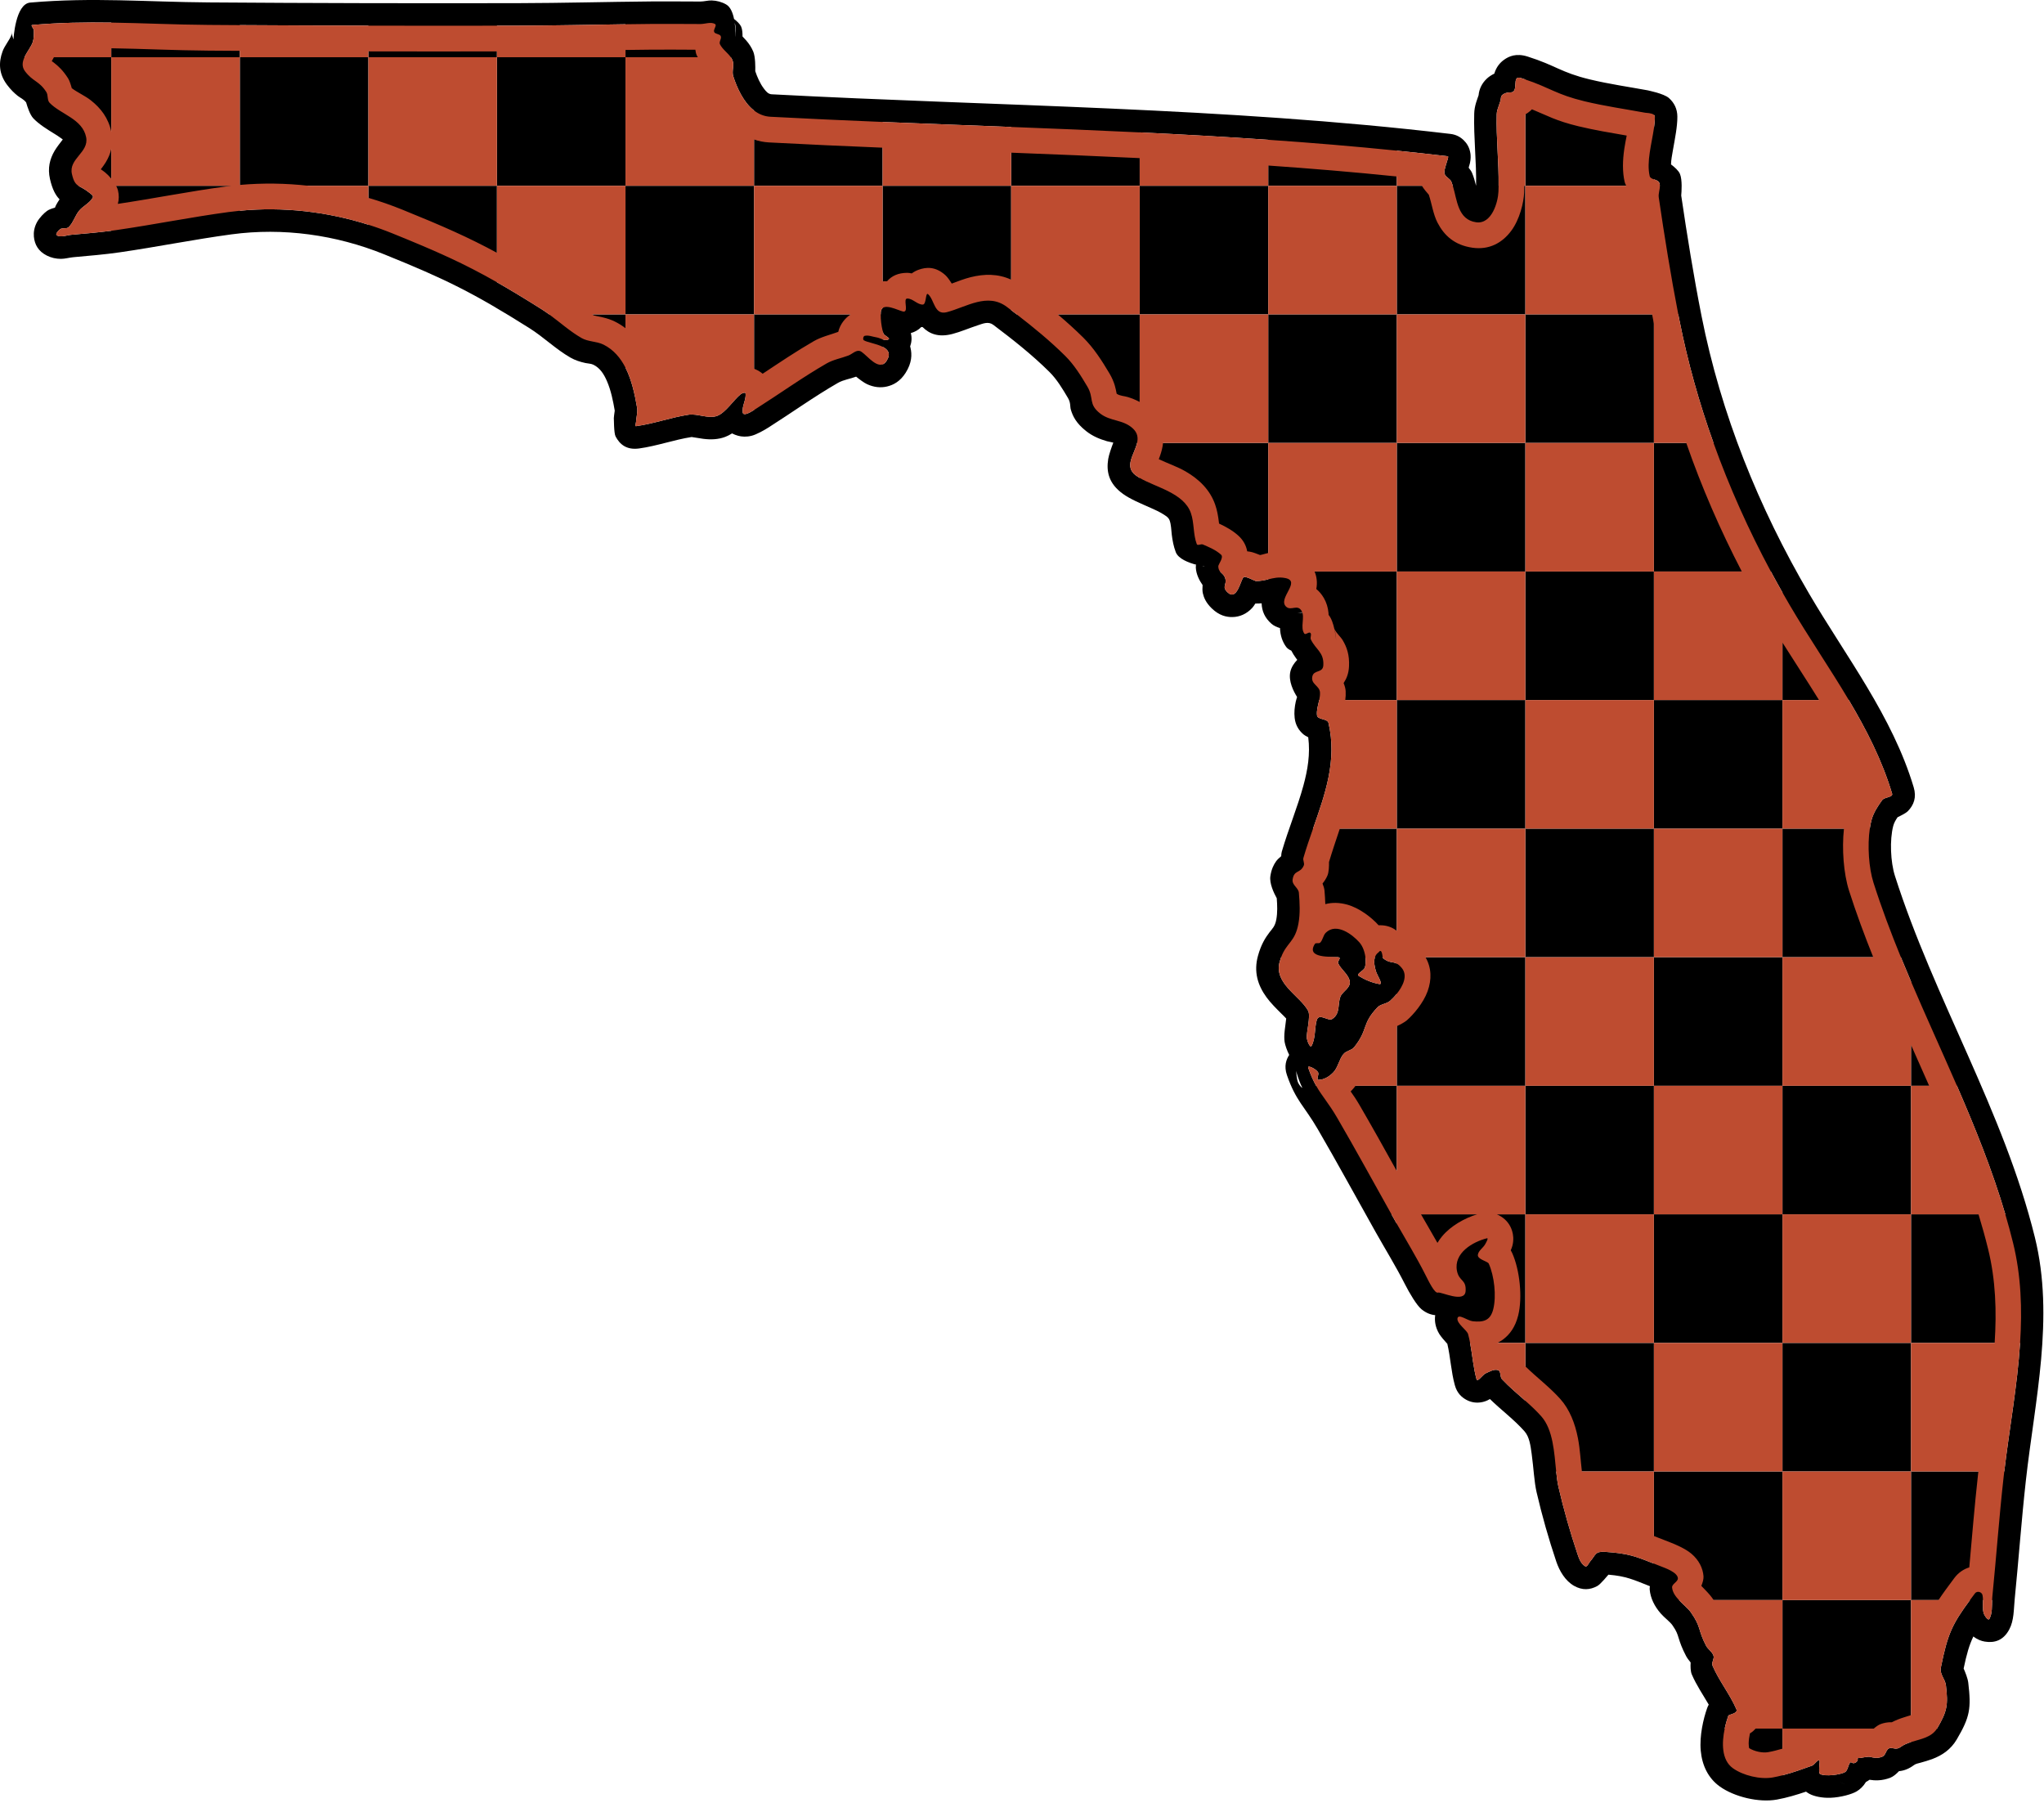 <?xml version="1.0" encoding="UTF-8" standalone="no"?>
<!DOCTYPE svg PUBLIC "-//W3C//DTD SVG 1.1//EN" "http://www.w3.org/Graphics/SVG/1.1/DTD/svg11.dtd">
<svg width="100%" height="100%" viewBox="0 0 636 561" version="1.1" xmlns="http://www.w3.org/2000/svg" xmlns:xlink="http://www.w3.org/1999/xlink" xml:space="preserve" xmlns:serif="http://www.serif.com/" style="fill-rule:evenodd;clip-rule:evenodd;stroke-linejoin:round;stroke-miterlimit:2;">
    <g transform="matrix(1,0,0,1,-85.377,-22.195)">
        <path d="M313.778,28.092C314.714,28.813 315.593,29.644 315.965,30.433C316.33,31.204 316.429,32.386 316.414,33.54C316.814,33.957 317.265,34.436 317.557,34.773C318.47,35.826 319.227,36.973 319.758,38.252C320.438,39.889 320.412,43.186 320.38,44.337C320.986,46.12 321.833,48.143 323.083,49.783C323.714,50.61 324.39,51.472 325.478,51.53C395.87,55.261 466.596,55.549 536.698,63.86C538.364,64.057 539.708,64.751 540.8,65.807C541.743,66.719 542.632,68.027 542.908,69.954C543.004,70.623 543.047,71.655 542.76,72.933C542.694,73.228 542.534,73.788 542.362,74.366C542.811,74.933 543.212,75.518 543.422,76.014C543.926,77.208 544.314,78.578 544.673,80.005C544.806,72.522 543.883,65.032 544.085,57.547C544.116,56.381 544.33,55.241 544.669,54.12C544.882,53.415 545.357,52.085 545.444,51.843C545.608,49.982 546.428,48.117 548.077,46.598C548.682,46.042 549.462,45.53 550.341,45.107C550.355,45.056 550.368,45.008 550.382,44.963C550.952,43.147 551.989,41.798 553.29,40.847C554.857,39.703 557.133,38.66 560.694,39.786C569.52,42.576 571.011,44.724 580.061,46.903C586.151,48.37 592.367,49.25 598.528,50.38C598.421,50.361 598.098,50.318 598.098,50.318C598.098,50.318 603.086,51.293 604.668,52.696C606.351,54.191 607.279,56.11 607.295,58.456C607.317,61.561 606.56,65.233 605.913,68.911C605.648,70.422 605.353,71.932 605.321,73.349C606.504,74.238 607.678,75.308 608.097,76.295C608.878,78.133 608.598,81.924 608.496,83.028C610.343,95.567 612.359,108.088 614.819,120.521C620.845,150.983 632.61,180.163 648.292,206.907C659.758,226.461 674.207,245.023 680.824,267.108C681.77,270.265 680.894,272.65 678.985,274.601C678.462,275.135 676.958,275.908 675.825,276.446C675.242,277.291 674.723,278.179 674.466,279.157C673.32,283.531 673.626,290.414 674.996,294.705C687.25,333.095 708.841,367.875 718.541,407.176C724.699,432.123 718.506,457.989 715.742,482.756C714.37,495.049 713.493,507.393 712.262,519.702C711.944,522.879 712.079,526.313 710.579,529.132C708.72,532.626 705.931,533.421 702.947,532.93C701.887,532.755 700.621,532.303 699.403,531.333C698.117,533.991 697.303,536.828 696.372,541.307C696.831,542.346 697.651,544.347 697.814,545.732C698.755,553.732 698.344,556.376 694.233,563.362C692.388,566.498 689.691,568.326 686.544,569.499C685.39,569.929 684.169,570.262 682.963,570.609C682.245,570.816 681.493,570.919 680.925,571.344C679.508,572.405 677.991,573.086 676.252,573.246C675.448,574.097 674.519,574.897 673.61,575.259C670.98,576.308 668.627,576.179 667.091,575.916C666.738,576.17 666.362,576.404 665.968,576.613C665.175,577.938 664.147,578.906 663.064,579.546C661.587,580.418 658.136,581.396 654.983,581.519C652.262,581.625 649.8,581.05 648.409,580.309C648.043,580.115 647.681,579.884 647.332,579.612C644.357,580.619 641.347,581.522 638.265,582.081C632.703,583.09 625.003,581.262 620.457,577.983C616.855,575.385 614.987,571.406 614.572,566.891C614.14,562.194 615.417,556.883 616.544,553.678C616.676,553.303 616.844,552.921 617.059,552.539C615.252,549.438 613.204,546.455 611.795,543.16C611.395,542.226 611.354,540.748 611.426,539.426C610.905,538.786 610.326,538.024 610.029,537.458C608.693,534.915 608.143,533.265 607.694,531.818C607.339,530.671 607.112,529.762 605.783,527.868C604.953,526.686 603.306,525.543 602.109,524.166C600.193,521.962 598.934,519.452 598.687,516.743C598.658,516.422 598.684,516.07 598.752,515.699C593.486,513.615 591.399,512.587 585.848,512.109C585.711,512.28 585.571,512.449 585.433,512.606C585.548,512.475 585.795,512.139 585.795,512.139C585.795,512.139 583.477,515.043 582.379,515.642C580.111,516.878 577.721,517.033 575.166,515.592C572.443,514.057 570.618,510.992 569.62,508.029C567.235,500.944 565.187,493.736 563.493,486.454C562.74,483.216 562.558,478.835 561.966,474.544C561.604,471.916 561.273,469.24 559.718,467.488C556.469,463.825 552.476,460.891 548.977,457.467C547.959,458.082 546.98,458.372 546.156,458.495C544.441,458.751 542.913,458.418 541.558,457.662C540.235,456.925 538.76,455.693 538.06,453.167C536.895,448.965 536.715,444.535 535.722,440.293C534.986,439.488 533.708,438.044 533.19,437.175C532.017,435.205 531.681,433.193 531.949,431.368C530.57,431.247 529.1,430.706 527.645,429.498C526.188,428.29 523.965,424.566 522.521,421.719C519.704,416.162 516.414,410.857 513.36,405.426C507.373,394.776 501.541,384.036 495.393,373.478C491.203,366.282 488.603,364.728 485.825,356.715C484.829,353.843 485.615,351.804 486.519,350.403C485.841,349.067 485.247,347.363 485.089,346.338C484.96,345.505 484.942,344.215 485.132,342.692C485.244,341.788 485.459,340.089 485.587,339.078C485.136,338.561 484.592,338.06 484.057,337.528C482.443,335.92 480.761,334.258 479.457,332.469C476.75,328.754 475.416,324.562 476.808,319.541C477.799,315.969 479.105,313.948 480.42,312.212C481.194,311.188 482.103,310.48 482.505,308.285C482.903,306.11 482.814,303.867 482.644,301.653C481.749,300.042 480.322,297.041 480.659,294.781C480.984,292.605 481.693,291.223 482.416,290.198C482.807,289.645 483.421,289.071 484.031,288.572C484.05,288.041 484.104,287.541 484.216,287.156C486.25,280.173 489.067,273.453 490.935,266.616C492.269,261.733 493.108,256.783 492.441,251.569C491.856,251.284 491.323,250.986 491.006,250.72C489.437,249.402 488.463,247.714 488.215,245.555C488.017,243.838 488.201,242.122 488.575,240.412C488.676,239.949 488.849,239.494 488.971,239.037C487.832,237.244 486.261,234.126 486.852,231.272C487.156,229.8 488.026,228.522 489.026,227.483C488.893,227.312 488.76,227.137 488.628,226.957C488.118,226.26 487.624,225.496 487.169,224.62C486.488,224.324 485.922,223.939 485.56,223.439C484.386,221.819 483.78,219.936 483.667,217.861C483.662,217.781 483.659,217.696 483.657,217.605C482.664,217.312 481.719,216.885 481.009,216.266C478.903,214.429 478.01,212.268 477.938,209.901C477.313,209.957 476.663,209.984 475.98,209.972C475.653,210.509 475.325,210.984 475.02,211.316C473.256,213.231 471.115,214.133 468.857,214.173C467.012,214.205 464.733,213.729 462.395,211.446C460.556,209.652 459.945,208.066 459.645,206.763C459.483,206.063 459.501,205.08 459.57,204.205C458.651,202.917 457.551,200.933 457.457,198.716C457.453,198.613 457.469,198.463 457.502,198.279C457.288,198.192 457.074,198.104 456.864,198.013C457.037,198.088 457.263,198.151 457.517,198.203C457.535,198.107 457.558,198.003 457.583,197.893C455.209,197.267 452.016,196.06 451.223,193.979C450.55,192.216 450.199,190.361 449.972,188.473C449.796,187.005 449.802,185.497 449.315,184.113C448.991,183.196 448.135,182.693 447.296,182.164C446.105,181.414 444.768,180.803 443.442,180.219C440.218,178.8 437.047,177.475 434.802,175.859C430.331,172.642 429.574,168.902 430.205,164.98C430.418,163.654 431.227,161.385 431.788,159.904C431.139,159.711 430.452,159.652 429.81,159.465C427.546,158.805 425.349,157.919 423.296,156.289C420.233,153.855 419.197,151.714 418.581,149.674C418.269,148.644 418.589,147.55 417.681,146.018C415.981,143.151 414.245,140.22 411.875,137.876C406.492,132.548 400.515,127.833 394.466,123.276C392.896,122.093 391.231,122.873 389.597,123.407C386.934,124.276 384.282,125.437 381.725,126.099C377.381,127.225 374.567,126.078 372.456,123.959C372.325,123.957 372.188,123.948 372.046,123.932C371.189,124.818 370.104,125.453 368.783,125.827C369.157,127.253 369.047,128.639 368.579,129.966L368.574,129.98C368.616,130.125 368.654,130.27 368.689,130.417C369.179,132.49 369.124,135.096 367.18,138.168C365.486,140.845 363.385,141.973 361.373,142.444C359.395,142.906 357.273,142.698 355.159,141.715C354.197,141.267 352.882,140.286 351.766,139.381C349.884,140.079 347.813,140.338 346.074,141.339C338.679,145.597 331.737,150.597 324.533,155.172C323.23,156 320.797,157.394 319.189,157.787C317.578,158.181 316.148,158.076 315.018,157.764C314.36,157.582 313.736,157.344 313.159,157.036C312.462,157.478 311.763,157.839 311.074,158.104C308.955,158.919 306.563,159.044 304.101,158.708C302.973,158.554 300.858,158.205 300.58,158.159C295.069,159.017 289.756,160.965 284.23,161.722C280.346,162.254 278.221,160.463 276.911,157.966C276.37,156.934 276.393,152.26 276.393,152.26C276.393,152.26 276.3,152.857 276.288,153.082C276.34,152.126 276.604,150.311 276.657,149.951C276.151,147.007 275.504,143.676 274.207,140.709C273.306,138.648 272.119,136.713 270.046,135.683C269.292,135.309 268.399,135.322 267.566,135.144C265.916,134.792 264.328,134.282 262.879,133.453C258.329,130.85 254.54,127.075 250.103,124.283C232.504,113.211 224.15,109.101 204.886,101.306C189.941,95.258 173.432,92.947 157.428,95.106C145.792,96.676 134.271,99.014 122.65,100.694C117.855,101.388 113.02,101.778 108.194,102.217C106.945,102.33 105.589,102.734 104.345,102.731C102.801,102.726 101.326,102.404 99.937,101.702C97.299,100.37 96.141,98.268 95.917,95.796C95.801,94.512 96.016,92.876 96.923,91.247C97.645,89.951 99.048,88.496 100.044,87.789C100.617,87.382 101.555,87.052 102.48,86.801C102.595,86.512 102.703,86.216 102.851,85.945C103.176,85.349 103.524,84.77 103.907,84.218C102.729,83 101.682,81.21 100.927,77.881C100.154,74.467 100.879,71.654 102.37,69.109C102.96,68.103 104.197,66.498 104.913,65.591C104.702,65.404 104.444,65.253 104.214,65.08C103.612,64.627 102.959,64.219 102.304,63.816C99.902,62.338 97.512,60.857 95.751,59.018C94.709,57.93 93.904,55.468 93.507,54.056C92.628,52.955 91.736,52.697 90.871,52.002C89.823,51.159 88.73,50.124 87.564,48.571C85.001,45.159 84.907,41.656 86.17,38.193C86.841,36.356 88.412,34.585 88.923,33.087C89.057,32.693 88.91,32.255 88.897,31.84C88.919,32.568 89.572,34.464 89.572,34.464C89.572,34.464 90.123,23.401 94.775,22.996C114.276,21.298 130.837,22.805 150.339,22.947C182.447,23.18 214.557,23.247 246.665,23.177C260.45,23.146 274.231,22.766 288.015,22.643C293.113,22.598 298.211,22.666 303.31,22.671C304.442,22.672 305.683,22.298 306.805,22.334C308.417,22.386 309.937,22.784 311.347,23.596C312.67,24.358 313.39,26.191 313.778,28.092ZM120,29.225C112.028,29.108 103.995,29.22 95.382,29.97C94.807,30.02 95.876,31.046 95.893,31.623C95.932,32.868 95.95,34.165 95.549,35.344C95.08,36.719 93.757,38.327 92.991,40L120,40L120,29.225ZM200,30.179C186.667,30.15 173.333,30.095 160,30.012L160,40L200,40L200,30.179ZM280,29.74C268.894,29.901 257.788,30.152 246.681,30.177C244.454,30.181 242.227,30.186 240,30.189L240,40L280,40L280,29.74ZM320,56.571C316.704,54.032 314.687,49.507 313.527,45.909C313.017,44.33 313.93,42.469 313.294,40.937C313.155,40.604 312.977,40.294 312.772,40L280,40L280,80L320,80L320,56.571ZM400,61.694C386.665,61.179 373.329,60.686 360,60.137L360,80L400,80L400,61.694ZM480,65.684C466.678,64.765 453.342,64.025 440,63.386L440,80L480,80L480,65.684ZM537.426,80C537.289,79.558 537.14,79.134 536.972,78.735C536.562,77.762 535.251,77.341 534.885,76.35C534.378,74.978 536.477,70.883 535.874,70.811C530.586,70.184 525.295,69.603 520,69.063L520,80L537.426,80ZM560,46.922C559.549,46.77 559.077,46.616 558.584,46.46C555.501,45.485 558.252,51.076 555.29,50.945C554.01,50.889 552.472,51.593 552.415,52.483C552.3,54.285 551.131,55.93 551.083,57.735C550.883,65.156 551.78,72.581 551.672,80L560,80L560,46.922ZM600,62.118C600.184,60.852 600.303,59.636 600.296,58.505C600.294,58.26 600.181,58.067 600,57.914L600,62.118ZM601.851,80C601.843,79.668 601.787,79.343 601.655,79.032C601.408,78.45 600.678,78.236 600,77.994L600,80L601.851,80ZM618.545,160C614.09,147.575 610.516,134.84 607.952,121.879C607.828,121.253 607.705,120.627 607.584,120L600,120L600,160L618.545,160ZM640,206.541C638.771,204.376 637.567,202.195 636.39,200L600,200L600,240L640,240L640,206.541ZM667.174,280C667.309,279.072 667.482,278.193 667.695,277.383C668.293,275.099 669.629,273.035 671.027,271.133C671.756,270.142 674.471,270.295 674.118,269.117C671.019,258.77 666.128,249.232 660.644,240L640,240L640,280L667.174,280ZM680,327.555C678.929,325.044 677.874,322.526 676.843,320L640,320L640,360L680,360L680,327.555ZM709.345,400C705.306,386.295 699.967,373.084 694.283,360L680,360L680,400L709.345,400ZM709.013,480C710.577,466.861 713.079,453.422 713.938,440L680,440L680,480L709.013,480ZM702.387,520C702.405,521.368 702.222,522.765 702.604,524.068C702.84,524.876 704.004,526.588 704.399,525.844C705.324,524.105 705.155,522.005 705.232,520L702.387,520ZM688.085,560C688.124,559.938 688.163,559.876 688.2,559.812C691.291,554.559 691.569,552.565 690.862,546.55C690.614,544.443 688.845,543.211 689.309,540.907C691.4,530.526 692.785,527.549 698.353,520L680,520L680,560L688.085,560ZM640,574.534C643.109,573.733 646.148,572.627 649.172,571.549C650.052,571.235 651.165,569.215 651.549,570.066C651.656,570.303 651.082,573.803 651.696,574.129C653.278,574.971 658.055,574.374 659.504,573.518C660.536,572.909 660.596,569.888 661.573,570.581C662.566,571.285 663.849,569.751 663.311,569.388C662.999,569.177 664.03,569.146 664.404,569.1C665.451,568.969 666.537,568.596 667.558,568.858C668.101,568.997 669.449,569.382 671.016,568.757C672.569,568.138 671.986,565.468 674.506,566.135C675.412,566.375 676.11,566.205 676.732,565.74C677.686,565.026 678.815,564.569 680,564.191L680,560L640,560L640,574.534ZM607.778,520C609.08,521.39 610.654,522.624 611.512,523.846C614.824,528.564 613.587,529.178 616.226,534.203C616.829,535.351 618.144,536.094 618.543,537.328C618.86,538.31 617.825,539.459 618.231,540.408C620.261,545.155 623.623,549.255 625.671,553.995C626.246,555.327 623.296,555.579 623.148,556.001C622.767,557.084 622.35,558.474 622.028,560L640,560L640,520L607.778,520ZM569.589,480C569.772,481.779 569.98,483.441 570.311,484.868C571.954,491.931 573.94,498.923 576.254,505.796C576.72,507.18 577.331,508.777 578.603,509.494C579.231,509.848 579.689,508.541 580.163,507.999C581.967,505.936 581.589,504.809 584.84,505.015C591.95,505.466 594.382,506.44 600,508.666L600,480L569.589,480ZM542.802,440C543.52,443.754 543.784,447.613 544.805,451.297C545.111,452.397 546.649,449.913 547.694,449.452C548.902,448.918 550.3,448.049 551.541,448.502C552.487,448.847 552.029,450.55 552.718,451.285C554.974,453.698 557.524,455.82 560,458.015L560,440L542.802,440ZM518.342,400C518.715,400.666 519.088,401.331 519.462,401.996C519.641,402.313 519.82,402.631 520,402.947L520,400L518.342,400ZM520,331.369C519.264,332.289 518.494,333.067 517.892,333.592C516.79,334.553 515.003,334.543 513.992,335.599C509.013,340.792 511.173,342.428 506.767,347.956C505.935,349.001 504.256,349.106 503.404,350.135C502.008,351.82 501.737,354.302 500.213,355.872C499.023,357.097 497.331,358.164 495.623,358.15C494.851,358.144 495.876,356.519 495.517,355.835C494.991,354.836 492.068,353.355 492.438,354.422C493.25,356.762 494.055,358.504 494.899,360L520,360L520,331.369ZM515.603,320C515.624,320.148 515.642,320.246 515.66,320.262C517.583,321.901 518.646,321.288 520,322.004L520,320L515.603,320ZM510.23,320C510.368,321.103 510.329,322.199 510.096,323.125C509.825,324.201 507.19,325.223 508.13,325.812C510.085,327.037 512.295,327.957 514.567,328.354C515.905,328.588 513.914,325.715 513.521,324.415C513.153,323.199 512.717,321.422 513.198,320L510.23,320ZM484.009,320C483.849,320.429 483.697,320.896 483.554,321.412C481.679,328.173 489.82,331.962 492.399,336.647C493.315,338.309 491.754,343.635 492.006,345.267C492.146,346.169 493.038,348.38 493.475,347.579C494.765,345.217 494.353,342.259 495.066,339.664C495.756,337.154 498.603,340.042 499.883,339.234C502.558,337.547 501.503,334.466 502.503,332.157C503.208,330.531 506.059,329.427 505.236,326.993C504.574,325.033 502.597,323.748 501.735,321.866C501.482,321.316 502.621,320.324 502.067,320.08C501.989,320.046 501.87,320.02 501.717,320L484.009,320ZM495.854,240C495.518,241.586 494.986,243.164 495.169,244.754C495.332,246.171 498.415,245.722 498.74,247.111C501.478,258.799 497.677,269.282 493.932,280L520,280L520,240L495.854,240ZM490.571,212.665C489.763,212.794 489.039,212.955 489.039,212.955C489.039,212.955 489.676,212.864 490.616,212.793C490.602,212.75 490.587,212.707 490.571,212.665ZM465.003,200C465.534,200.652 466.302,200.997 466.633,202.196C467.173,204.15 465.48,204.677 467.284,206.437C470.296,209.377 471.382,202.634 472.32,201.769C472.823,201.305 475.879,202.968 476.112,202.973C477.581,203.001 478.808,202.72 480,202.435L480,200L465.003,200ZM439.182,160C438.386,163.578 434.978,167.362 438.891,170.178C439.235,170.426 439.607,170.663 440,170.893L440,160L439.182,160ZM400,118.684C400.575,119.121 401.149,119.56 401.722,120L440,120L440,80L400,80L400,118.684ZM359.418,120C359.42,119.818 359.424,119.636 359.43,119.455C359.454,118.765 359.664,118.315 360,118.04L360,80L320,80L320,120L359.418,120ZM360,127.78C360.658,128.007 361.293,128.131 361.839,127.789C362.557,127.34 360.445,126.653 360.21,125.84C360.135,125.579 360.065,125.316 360,125.052L360,127.78ZM360,135.561C360.452,135.394 360.878,135.036 361.265,134.425C362.669,132.206 361.669,130.93 360,130.085L360,135.561ZM280,136.59C281.975,140.467 282.92,145.038 283.595,148.994C283.847,150.466 283.359,151.971 283.278,153.462C283.254,153.903 282.843,154.846 283.28,154.786C288.827,154.027 294.156,152.053 299.691,151.214C302.329,150.814 305.897,152.595 308.561,151.571C311.209,150.552 313.755,146.467 315.853,144.85C316.258,144.538 317.312,144.11 317.368,144.617C317.584,146.589 316.196,148.536 316.474,150.5C316.647,151.721 318.611,150.628 320,149.759L320,120L280,120L280,136.59ZM240,110.005C244.148,112.365 248.589,115.061 253.83,118.358C254.652,118.875 255.451,119.427 256.235,120L280,120L280,80L240,80L240,110.005ZM160,87.763C173.445,86.458 187.129,88.027 200,92.11L200,80L160,80L160,87.763ZM109.768,80C110.578,80.536 111.626,80.908 113.068,82.074C113.579,82.488 114.572,83.069 114.259,83.647C113.316,85.391 111.234,86.241 109.982,87.777C108.713,89.333 108.189,91.458 106.75,92.857C106.097,93.491 104.838,92.97 104.097,93.497C103.499,93.921 102.438,95.123 103.093,95.454C104.423,96.126 106.075,95.381 107.56,95.246C111.71,94.868 115.868,94.531 120,93.993L120,80L109.768,80ZM120,40L120,80L160,80L160,40L120,40ZM240,40L200,40L200,80L240,80L240,40ZM520,80L480,80L480,120L520,120L520,80ZM560,80L560,120L600,120L600,80L560,80ZM560,120L520,120L520,160L560,160L560,120ZM600,200L600,160L560,160L560,200L600,200ZM640,320L640,280L600,280L600,320L640,320ZM680,440L680,400L640,400L640,440L680,440ZM680,520L680,480L640,480L640,520L680,520ZM600,480L640,480L640,440L600,440L600,480ZM560,440L600,440L600,400L560,400L560,440ZM520,400L560,400L560,360L520,360L520,400ZM520,320L560,320L560,280L520,280L520,320ZM560,320L560,360L600,360L600,320L560,320ZM480,200L520,200L520,160L480,160L480,200ZM520,200L520,240L560,240L560,200L520,200ZM440,160L480,160L480,120L440,120L440,160ZM600,240L560,240L560,280L600,280L600,240ZM640,360L600,360L600,400L640,400L640,360ZM313.983,29.298C314.304,31.625 314.209,33.733 314.209,33.733C314.209,33.733 314.496,30.663 313.983,29.298ZM659.577,577.327C658.878,577.101 658.189,576.762 657.525,576.292C658.233,576.794 658.918,577.127 659.577,577.327ZM490.182,228.94C490.225,229.025 490.296,229.09 490.296,229.09C490.296,229.09 490.25,229.029 490.182,228.94ZM459.658,198.353C459.668,198.381 459.678,198.409 459.689,198.436C460.051,198.453 460.293,198.457 460.293,198.457C460.293,198.457 460.056,198.424 459.658,198.353ZM534.937,424.978C535.078,425.167 535.193,425.273 535.193,425.273C535.193,425.273 535.097,425.169 534.937,424.978ZM490.608,360.659C489.32,358.083 488.67,355.356 488.67,355.356C488.67,355.356 488.829,358.158 489.321,359.094C489.543,359.516 490.018,360.35 490.608,360.659Z" data-color="color-1"/>
        <path d="M109.768,80C108.874,79.408 108.272,78.616 107.754,76.333C106.669,71.544 113.119,69.653 112.182,64.891C111.057,59.178 104.244,57.767 100.808,54.178C100.001,53.335 100.417,51.812 99.79,50.828C97.549,47.31 95.629,47.653 93.161,44.367C92.085,42.934 92.33,41.443 92.991,40C93.757,38.327 95.08,36.719 95.549,35.344C95.95,34.165 95.932,32.868 95.893,31.623C95.876,31.046 94.807,30.02 95.382,29.97C103.995,29.22 112.028,29.108 120,29.225C129.863,29.371 139.631,29.869 150.289,29.946C153.526,29.97 156.763,29.992 160,30.012C173.333,30.095 186.667,30.15 200,30.179C213.333,30.208 226.667,30.211 240,30.189C242.227,30.186 244.454,30.181 246.681,30.177C257.788,30.152 268.894,29.901 280,29.74C282.692,29.701 285.385,29.667 288.077,29.643C293.152,29.598 298.228,29.666 303.303,29.671C304.82,29.673 306.539,28.905 307.854,29.662C308.574,30.077 307.236,31.39 307.592,32.141C307.936,32.868 309.292,32.695 309.636,33.422C309.997,34.187 309.02,35.188 309.39,35.95C310.156,37.523 311.778,38.575 312.772,40C312.977,40.294 313.155,40.604 313.294,40.937C313.93,42.469 313.017,44.33 313.527,45.909C314.687,49.507 316.704,54.032 320,56.571C321.445,57.684 323.135,58.416 325.107,58.52C336.73,59.136 348.363,59.658 360,60.137C373.329,60.686 386.665,61.179 400,61.694C413.336,62.21 426.671,62.748 440,63.386C453.342,64.025 466.678,64.765 480,65.684C493.349,66.604 506.684,67.704 520,69.063C525.295,69.603 530.586,70.184 535.874,70.811C536.477,70.883 534.378,74.978 534.885,76.35C535.251,77.341 536.562,77.762 536.972,78.735C537.14,79.134 537.289,79.558 537.426,80C538.781,84.384 538.927,90.534 544.684,91.347C549.555,92.036 551.501,85.049 551.626,81.795C551.649,81.197 551.664,80.598 551.672,80C551.78,72.581 550.883,65.156 551.083,57.735C551.131,55.93 552.3,54.285 552.415,52.483C552.472,51.593 554.01,50.889 555.29,50.945C558.252,51.076 555.501,45.485 558.584,46.46C559.077,46.616 559.549,46.77 560,46.922C567.81,49.553 569.664,51.6 578.422,53.709C584.636,55.205 590.978,56.112 597.265,57.265C597.625,57.332 599.31,57.332 600,57.914C600.181,58.067 600.294,58.26 600.296,58.505C600.303,59.636 600.184,60.852 600,62.118C599.297,66.967 597.658,72.556 598.687,76.977C598.816,77.534 599.386,77.775 600,77.994C600.678,78.236 601.408,78.45 601.655,79.032C601.787,79.343 601.843,79.668 601.851,80C601.882,81.169 601.334,82.439 601.507,83.617C603.295,95.782 605.24,107.93 607.584,120C607.705,120.627 607.828,121.253 607.952,121.879C610.516,134.84 614.09,147.575 618.545,160C623.475,173.753 629.483,187.125 636.39,200C637.567,202.195 638.771,204.376 640,206.541C640.742,207.849 641.494,209.152 642.254,210.448C648.069,220.366 654.705,230.004 660.644,240C666.128,249.232 671.019,258.77 674.118,269.117C674.471,270.295 671.756,270.142 671.027,271.133C669.629,273.035 668.293,275.099 667.695,277.383C667.482,278.193 667.309,279.072 667.174,280C666.395,285.334 666.868,292.26 668.327,296.834C670.833,304.685 673.733,312.383 676.843,320C677.874,322.526 678.929,325.044 680,327.555C684.635,338.421 689.577,349.167 694.283,360C699.967,373.084 705.306,386.295 709.345,400C710.207,402.927 711.011,405.877 711.745,408.853C714.281,419.126 714.606,429.558 713.938,440C713.079,453.422 710.577,466.861 709.013,480C708.935,480.661 708.858,481.321 708.785,481.98C707.41,494.3 706.53,506.67 705.297,519.005C705.264,519.333 705.245,519.665 705.232,520C705.155,522.005 705.324,524.105 704.399,525.844C704.004,526.588 702.84,524.876 702.604,524.068C702.222,522.765 702.405,521.368 702.387,520C702.381,519.486 702.346,518.975 702.242,518.476C702.027,517.445 700.553,517.053 699.895,517.93C699.348,518.659 698.834,519.347 698.353,520C692.785,527.549 691.4,530.526 689.309,540.907C688.845,543.211 690.614,544.443 690.862,546.55C691.569,552.565 691.291,554.559 688.2,559.812C688.163,559.876 688.124,559.938 688.085,560C686.312,562.79 682.981,563.24 680,564.191C678.815,564.569 677.686,565.026 676.732,565.74C676.11,566.205 675.412,566.375 674.506,566.135C671.986,565.468 672.569,568.138 671.016,568.757C669.449,569.382 668.101,568.997 667.558,568.858C666.537,568.596 665.451,568.969 664.404,569.1C664.03,569.146 662.999,569.177 663.311,569.388C663.849,569.751 662.566,571.285 661.573,570.581C660.596,569.888 660.536,572.909 659.504,573.518C658.055,574.374 653.278,574.971 651.696,574.129C651.082,573.803 651.656,570.303 651.549,570.066C651.165,569.215 650.052,571.235 649.172,571.549C646.148,572.627 643.109,573.733 640,574.534C639.013,574.788 638.019,575.011 637.016,575.193C633.122,575.9 627.735,574.602 624.552,572.306C620.969,569.721 621.117,564.318 622.028,560C622.35,558.474 622.767,557.084 623.148,556.001C623.296,555.579 626.246,555.327 625.671,553.995C623.623,549.255 620.261,545.155 618.231,540.408C617.825,539.459 618.86,538.31 618.543,537.328C618.144,536.094 616.829,535.351 616.226,534.203C613.587,529.178 614.824,528.564 611.512,523.846C610.654,522.624 609.08,521.39 607.778,520C606.69,518.839 605.791,517.569 605.658,516.107C605.555,514.972 607.54,514.332 607.453,513.195C607.313,511.369 603.443,510.017 602.323,509.581C601.486,509.254 600.717,508.95 600,508.666C594.382,506.44 591.95,505.466 584.84,505.015C581.589,504.809 581.967,505.936 580.163,507.999C579.689,508.541 579.231,509.848 578.603,509.494C577.331,508.777 576.72,507.18 576.254,505.796C573.94,498.923 571.954,491.931 570.311,484.868C569.98,483.441 569.772,481.779 569.589,480C568.985,474.135 568.642,467 564.955,462.843C563.423,461.116 561.73,459.548 560,458.015C557.524,455.82 554.974,453.698 552.718,451.285C552.029,450.55 552.487,448.847 551.541,448.502C550.3,448.049 548.902,448.918 547.694,449.452C546.649,449.913 545.111,452.397 544.805,451.297C543.784,447.613 543.52,443.754 542.802,440C542.625,439.077 542.421,438.161 542.171,437.255C541.835,436.038 538.62,433.988 538.877,432.371C539.131,430.778 542.027,433.102 543.631,433.269C546.865,433.603 549.099,433.144 550.008,429.522C551.033,425.436 550.328,419.158 548.615,415.341C548.269,414.568 544.98,414.044 545.225,412.552C545.441,411.239 546.87,410.446 547.51,409.279C547.814,408.725 548.637,407.298 548.024,407.454C543.606,408.574 537.628,412.043 538.719,417.596C539.373,420.922 541.671,420.189 541.408,423.898C541.134,427.749 533.766,424.031 532.806,424.346C531.784,424.682 530.022,421.032 528.765,418.553C526.067,413.232 522.947,408.136 520,402.947C519.82,402.631 519.641,402.313 519.462,401.996C519.088,401.331 518.715,400.666 518.342,400C512.728,389.974 507.224,379.885 501.442,369.955C498.768,365.363 496.742,363.269 494.899,360C494.055,358.504 493.25,356.762 492.438,354.422C492.068,353.355 494.991,354.836 495.517,355.835C495.876,356.519 494.851,358.144 495.623,358.15C497.331,358.164 499.023,357.097 500.213,355.872C501.737,354.302 502.008,351.82 503.404,350.135C504.256,349.106 505.935,349.001 506.767,347.956C511.173,342.428 509.013,340.792 513.992,335.599C515.003,334.543 516.79,334.553 517.892,333.592C518.494,333.067 519.264,332.289 520,331.369C521.871,329.029 523.514,325.766 521.563,323.381C520.975,322.662 520.47,322.253 520,322.004C518.646,321.288 517.583,321.901 515.66,320.262C515.642,320.246 515.624,320.148 515.603,320C515.492,319.238 515.281,317.174 514.339,318.48C513.754,318.882 513.398,319.411 513.198,320C512.717,321.422 513.153,323.199 513.521,324.415C513.914,325.715 515.905,328.588 514.567,328.354C512.295,327.957 510.085,327.037 508.13,325.812C507.19,325.223 509.825,324.201 510.096,323.125C510.329,322.199 510.368,321.103 510.23,320C510.013,318.263 509.359,316.508 508.339,315.363C506.196,312.956 501.253,309.172 497.931,312.363C497.075,313.186 496.999,314.609 496.17,315.458C495.77,315.868 494.811,315.393 494.502,315.876C491.564,320.479 499.675,319.731 501.717,320C501.87,320.02 501.989,320.046 502.067,320.08C502.621,320.324 501.482,321.316 501.735,321.866C502.597,323.748 504.574,325.033 505.236,326.993C506.059,329.427 503.208,330.531 502.503,332.157C501.503,334.466 502.558,337.547 499.883,339.234C498.603,340.042 495.756,337.154 495.066,339.664C494.353,342.259 494.765,345.217 493.475,347.579C493.038,348.38 492.146,346.169 492.006,345.267C491.754,343.635 493.315,338.309 492.399,336.647C489.82,331.962 481.679,328.173 483.554,321.412C483.697,320.896 483.849,320.429 484.009,320C485.731,315.388 488.332,315.327 489.39,309.545C489.966,306.399 489.798,303.138 489.528,299.951C489.394,298.376 487.32,297.576 487.583,295.814C488.043,292.729 489.953,294.038 491.056,291.466C491.366,290.745 490.717,289.868 490.937,289.114C491.833,286.036 492.88,283.009 493.932,280C497.677,269.282 501.478,258.799 498.74,247.111C498.415,245.722 495.332,246.171 495.169,244.754C494.986,243.164 495.518,241.586 495.854,240C496.02,239.214 496.138,238.426 496.097,237.633C495.987,235.52 493.209,235.098 493.707,232.69C494.168,230.461 497.012,231.71 497.139,229.155C497.341,225.083 494.811,224.364 493.256,221.143C492.957,220.523 493.596,219.544 493.083,219.086C492.617,218.67 491.593,219.836 491.227,219.33C489.849,217.428 491.51,214.207 490.386,212.275C489.1,210.063 487.134,212.32 485.611,210.991C482.703,208.454 490.446,203.047 485.316,202.042C483.244,201.636 481.656,202.04 480,202.435C478.808,202.72 477.581,203.001 476.112,202.973C475.879,202.968 472.823,201.305 472.32,201.769C471.382,202.634 470.296,209.377 467.284,206.437C465.48,204.677 467.173,204.15 466.633,202.196C466.302,200.997 465.534,200.652 465.003,200C464.706,199.636 464.483,199.176 464.451,198.418C464.423,197.781 466.25,195.623 465.316,194.77C463.718,193.312 461.64,192.457 459.656,191.594C459.076,191.342 457.989,192.075 457.763,191.485C456.591,188.41 457.01,184.891 455.917,181.788C453.723,175.559 445.048,173.847 440,170.893C439.607,170.663 439.235,170.426 438.891,170.178C434.978,167.362 438.386,163.578 439.182,160C439.53,158.439 439.38,156.917 437.907,155.531C434.837,152.643 430.872,153.367 427.65,150.808C423.927,147.85 425.887,146.133 423.703,142.448C421.7,139.07 419.591,135.662 416.799,132.9C412.098,128.248 406.97,124.037 401.722,120C401.149,119.56 400.575,119.121 400,118.684C399.56,118.35 399.119,118.017 398.678,117.685C392.611,113.115 386.028,117.754 379.969,119.323C376.058,120.337 376.183,115.546 374.179,113.746C373.279,112.939 373.705,116.952 372.495,116.96C370.775,116.97 369.41,115.066 367.69,115.077C366.301,115.086 368.076,118.842 366.717,119.131C365.879,119.308 361.569,116.756 360,118.04C359.664,118.315 359.454,118.765 359.43,119.455C359.424,119.636 359.42,119.818 359.418,120C359.404,121.694 359.598,123.405 360,125.052C360.065,125.316 360.135,125.579 360.21,125.84C360.445,126.653 362.557,127.34 361.839,127.789C361.293,128.131 360.658,128.007 360,127.78C359.369,127.562 358.718,127.247 358.107,127.156C356.886,126.973 355.636,126.399 354.434,126.679C353.974,126.787 353.775,127.823 354.177,128.072C355.189,128.699 358.051,129.098 360,130.085C361.669,130.93 362.669,132.206 361.265,134.425C360.878,135.036 360.452,135.394 360,135.561C357.537,136.474 354.336,131.715 352.868,131.379C351.638,131.096 350.542,132.36 349.361,132.807C347.112,133.658 344.665,134.072 342.581,135.272C335.098,139.581 328.069,144.634 320.78,149.263C320.561,149.402 320.293,149.576 320,149.759C318.611,150.628 316.647,151.721 316.474,150.5C316.196,148.536 317.584,146.589 317.368,144.617C317.312,144.11 316.258,144.538 315.853,144.85C313.755,146.467 311.209,150.552 308.561,151.571C305.897,152.595 302.329,150.814 299.691,151.214C294.156,152.053 288.827,154.027 283.28,154.786C282.843,154.846 283.254,153.903 283.278,153.462C283.359,151.971 283.847,150.466 283.595,148.994C282.92,145.038 281.975,140.467 280,136.59C278.463,133.573 276.303,130.976 273.161,129.414C271.04,128.361 268.41,128.553 266.354,127.377C262.732,125.305 259.61,122.462 256.235,120C255.451,119.427 254.652,118.875 253.83,118.358C248.589,115.061 244.148,112.365 240,110.005C229.882,104.247 221.508,100.481 207.512,94.817C205.045,93.819 202.538,92.916 200,92.11C187.129,88.027 173.445,86.458 160,87.763C158.829,87.876 157.659,88.012 156.492,88.169C144.834,89.742 133.291,92.083 121.649,93.766C121.1,93.846 120.55,93.921 120,93.993C115.868,94.531 111.71,94.868 107.56,95.246C106.075,95.381 104.423,96.126 103.093,95.454C102.438,95.123 103.499,93.921 104.097,93.497C104.838,92.97 106.097,93.491 106.75,92.857C108.189,91.458 108.713,89.333 109.982,87.777C111.234,86.241 113.316,85.391 114.259,83.647C114.572,83.069 113.579,82.488 113.068,82.074C111.626,80.908 110.578,80.536 109.768,80ZM102.156,40C101.938,40.414 101.707,40.835 101.484,41.232C101.683,41.359 101.877,41.487 102.066,41.631C103.529,42.753 104.993,44.106 106.537,46.53C107.007,47.266 107.416,48.539 107.709,49.631C109.485,50.974 111.793,51.961 113.614,53.387C116.768,55.857 119.125,58.955 120,63.192L120,40L160,40L160,79.728C167.12,79.092 174.297,79.197 181.398,80L200,80L200,83.748C203.563,84.79 207.073,86.01 210.512,87.401C223.066,92.481 231.216,96.076 240,100.845L240,80L280,80L280,120L269.596,120C269.785,120.115 269.974,120.229 270.166,120.34C270.46,120.401 272.099,120.74 272.956,120.94C274.264,121.244 275.529,121.658 276.72,122.25C277.901,122.837 278.992,123.526 280,124.301L280,120L320,120L320,136.913C320.179,136.978 320.349,137.049 320.512,137.122C321.316,137.484 322.047,137.93 322.683,138.474C327.927,134.999 333.14,131.477 338.589,128.34C340.943,126.984 343.651,126.377 346.205,125.445C346.772,123.069 348.312,121.165 350.089,120L320,120L320,80L360,80L360,109.745C360.179,109.726 360.361,109.71 360.544,109.698C360.79,109.683 361.071,109.69 361.378,109.715C362.802,108.046 364.826,107.095 367.639,107.077C368.064,107.074 368.554,107.144 369.073,107.261C369.759,106.748 370.484,106.375 371.224,106.112C373.421,105.33 376.358,104.952 379.524,107.794C380.148,108.355 380.869,109.378 381.517,110.421C383.455,109.708 385.424,108.926 387.393,108.437C391.644,107.382 395.866,107.312 400,109.198L400,80L440,80L440,120L414.498,120C417.23,122.308 419.887,124.7 422.426,127.213C425.701,130.454 428.235,134.406 430.584,138.369C431.403,139.75 431.904,140.987 432.249,142.122C432.482,142.89 432.702,143.988 432.833,144.695C433.894,145.411 435.155,145.369 436.285,145.722C437.559,146.12 438.8,146.607 440,147.257L440,120L480,120L480,160L447.267,160C447.129,161.346 446.792,162.714 446.302,164.075C446.202,164.352 446.074,164.694 445.937,165.052C448.474,166.279 451.613,167.325 454.271,168.858C458.531,171.314 461.879,174.635 463.462,179.13C464.098,180.933 464.428,182.824 464.649,184.741C464.662,184.855 464.674,184.968 464.685,185.083C466.85,186.095 468.959,187.264 470.708,188.861C472.19,190.213 473.119,191.848 473.45,193.729C473.84,193.764 474.251,193.824 474.679,193.917C475.342,194.061 476.504,194.499 477.451,194.878C478.362,194.72 479.157,194.405 480,194.238L480,160L520,160L520,200L494.411,200C495.09,201.613 495.326,203.444 494.952,205.448C495.78,206.126 496.586,207.021 497.302,208.253C498.115,209.652 498.595,211.219 498.748,212.926C498.763,213.095 498.772,213.289 498.777,213.501C499.656,214.557 500.22,216.301 500.574,217.89C501.377,219.419 502.484,220.244 503.175,221.4C504.419,223.483 505.31,225.906 505.129,229.552C505.018,231.786 504.331,233.377 503.509,234.62C503.49,234.649 503.47,234.679 503.449,234.708C503.797,235.557 504.044,236.421 504.086,237.216C504.135,238.146 504.087,239.074 503.967,240L520,240L520,280L502.273,280C501.128,283.439 499.949,286.891 498.9,290.395C498.931,291.794 498.861,293.564 498.409,294.619C498.014,295.539 497.474,296.365 496.887,297.084C497.205,297.857 497.444,298.624 497.499,299.275C497.618,300.672 497.711,302.081 497.749,303.491C499.932,302.913 502.213,303.009 504.492,303.622C508.338,304.657 512.205,307.675 514.313,310.042L514.322,310.052C514.704,310.04 515.056,310.053 515.37,310.071C517.006,310.168 518.604,310.691 520,311.807L520,280L560,280L560,320L528.925,320C530.812,323.26 530.898,326.938 529.587,330.583C528.264,334.258 525.159,337.868 523.152,339.619C522.421,340.257 521.083,340.952 520,341.459L520,360L507.163,360C506.795,360.508 506.394,360.99 505.953,361.444C505.85,361.551 505.744,361.656 505.637,361.761C506.471,362.922 507.37,364.238 508.355,365.929C512.326,372.748 516.166,379.642 520,386.538L520,360L560,360L560,400L551.139,400C551.641,400.212 552.088,400.462 552.487,400.716C554.059,401.719 555.262,403.165 555.881,405.177C556.214,406.257 556.454,407.843 555.977,409.739C555.877,410.137 555.682,410.658 555.457,411.187C555.633,411.482 555.785,411.777 555.915,412.066C558.257,417.288 559.17,425.88 557.767,431.469C556.847,435.138 555.113,437.36 553.172,438.849C552.598,439.289 551.983,439.674 551.325,440L560,440L560,447.29C563.569,450.784 567.625,453.797 570.94,457.534C573.759,460.712 575.458,464.984 576.36,469.653C577.03,473.12 577.205,476.841 577.593,480L600,480L600,500.084C601.51,500.659 603.192,501.333 605.229,502.127C606.445,502.601 609.677,503.923 611.628,505.556C614.041,507.574 615.241,510.127 615.429,512.581C615.496,513.444 615.201,514.517 614.757,515.594C615.911,516.758 617.415,518.332 618.059,519.249C618.243,519.51 618.414,519.76 618.574,520L640,520L640,560L631.654,560C631.407,560.271 631.143,560.535 630.861,560.792C630.624,561.009 630.277,561.248 629.881,561.488C629.666,562.47 629.506,563.533 629.482,564.583C629.472,565.021 629.569,565.727 629.622,566.077C631.271,567.089 633.751,567.655 635.587,567.322C637.079,567.051 638.547,566.672 640,566.234L640,560L668.409,560C669.15,559.345 669.935,558.796 670.682,558.54C671.609,558.222 672.707,557.981 674.036,558.02C675.245,557.386 676.546,556.883 677.899,556.466C678.468,556.291 679.272,556.037 680,555.807L680,520L688.554,520C689.87,518.01 691.476,515.819 693.497,513.127C694.74,511.471 696.366,510.384 698.128,509.844C698.996,500.256 699.767,490.659 700.834,481.092C700.875,480.728 700.916,480.364 700.959,480L680,480L680,440L706.021,440C706.663,430.201 706.358,420.414 703.978,410.77C703.083,407.143 702.085,403.555 701.001,400L680,400L680,360L685.64,360C683.78,355.756 681.889,351.523 680,347.289L680,360L640,360L640,320L668.245,320C665.503,313.178 662.946,306.284 660.706,299.267C659.039,294.045 658.437,286.327 659.132,280L640,280L640,240L651.371,240C647.658,233.982 643.744,228.074 640,222.117L640,240L600,240L600,200L627.344,200C620.645,187.099 614.83,173.729 610.062,160L600,160L600,122.905C599.81,121.937 599.622,120.969 599.436,120L560,120L560,80L591.403,80C591.164,79.593 590.987,79.187 590.895,78.789C590.166,75.657 590.259,72.109 590.787,68.486C590.987,67.116 591.269,65.731 591.535,64.375C586.52,63.509 581.496,62.677 576.549,61.486C569.475,59.783 566.781,58.142 562.047,56.206C561.878,56.378 561.703,56.542 561.522,56.7C561.064,57.097 560.561,57.468 560,57.791L560,80L559.671,80C559.663,80.7 559.647,81.4 559.62,82.101C559.5,85.24 558.219,90.506 555.606,94.006C552.753,97.827 548.698,99.994 543.565,99.269C537.97,98.478 534.731,95.468 532.654,91.448C531.309,88.847 530.867,85.446 529.95,82.766C529.262,82.004 528.382,80.955 527.814,80L520,80L520,77.104C506.685,75.734 493.349,74.625 480,73.699L480,80L440,80L440,71.389C426.671,70.748 413.336,70.21 400,69.695L400,80L360,80L360,68.142C348.222,67.659 336.448,67.132 324.684,66.509C323.021,66.421 321.46,66.105 320,65.593L320,80L280,80L280,40L302.499,40C302.384,39.809 302.282,39.625 302.197,39.451C301.964,38.971 301.821,38.349 301.741,37.668C297.21,37.653 292.679,37.602 288.149,37.643C285.432,37.667 282.716,37.701 280,37.74L280,40L240,40L240,38.189C226.667,38.211 213.333,38.208 200,38.179L200,40L160,40L160,38.012C156.743,37.992 153.487,37.97 150.23,37.946C139.591,37.869 129.849,37.357 120,37.212L120,40L102.156,40ZM120,68.544C119.669,70.021 119.068,71.392 118.279,72.697C117.916,73.298 117.314,74.123 116.748,74.866C117.206,75.174 117.672,75.509 118.098,75.853C118.718,76.355 119.387,77.029 120,77.773L120,68.544ZM560,448.417C560.118,448.685 560.181,448.84 560.181,448.84C560.181,448.84 560.113,448.67 560,448.406L560,448.417ZM527.528,400C529.225,402.964 530.964,405.905 532.64,408.88C533.067,408.173 533.552,407.495 534.089,406.846C536.8,403.574 541.118,401.183 544.983,400L527.528,400ZM121.514,80C121.777,80.499 121.976,80.984 122.083,81.429C122.417,82.819 122.432,84.219 122.042,85.622C133.189,83.957 144.253,81.748 155.422,80.241C156.063,80.155 156.704,80.074 157.346,80L121.514,80ZM200,40L240,40L240,80L200,80L200,40ZM480,80L520,80L520,120L480,120L480,80ZM520,120L560,120L560,160L520,160L520,120ZM600,160L600,200L560,200L560,160L600,160ZM640,280L640,320L600,320L600,280L640,280ZM680,400L680,440L640,440L640,400L680,400ZM680,480L680,520L640,520L640,480L680,480ZM640,480L600,480L600,440L640,440L640,480ZM600,440L560,440L560,400L600,400L600,440ZM560,360L560,320L600,320L600,360L560,360ZM520,240L520,200L560,200L560,240L520,240ZM560,240L600,240L600,280L560,280L560,240ZM600,360L640,360L640,400L600,400L600,360ZM493.355,300.204C493.137,300.344 493.01,300.415 493.01,300.415C493.01,300.415 493.146,300.346 493.355,300.204ZM500.603,218.022C501.005,219.878 501.122,221.49 501.122,221.49C501.122,221.49 501.022,219.272 500.603,218.022ZM346.197,125.477L346.199,125.47C346.093,125.52 346.008,125.562 346.008,125.562C346.008,125.562 346.075,125.531 346.197,125.477Z" style="fill:rgb(190,76,48);" data-color="color-2"/>
    </g>
</svg>
